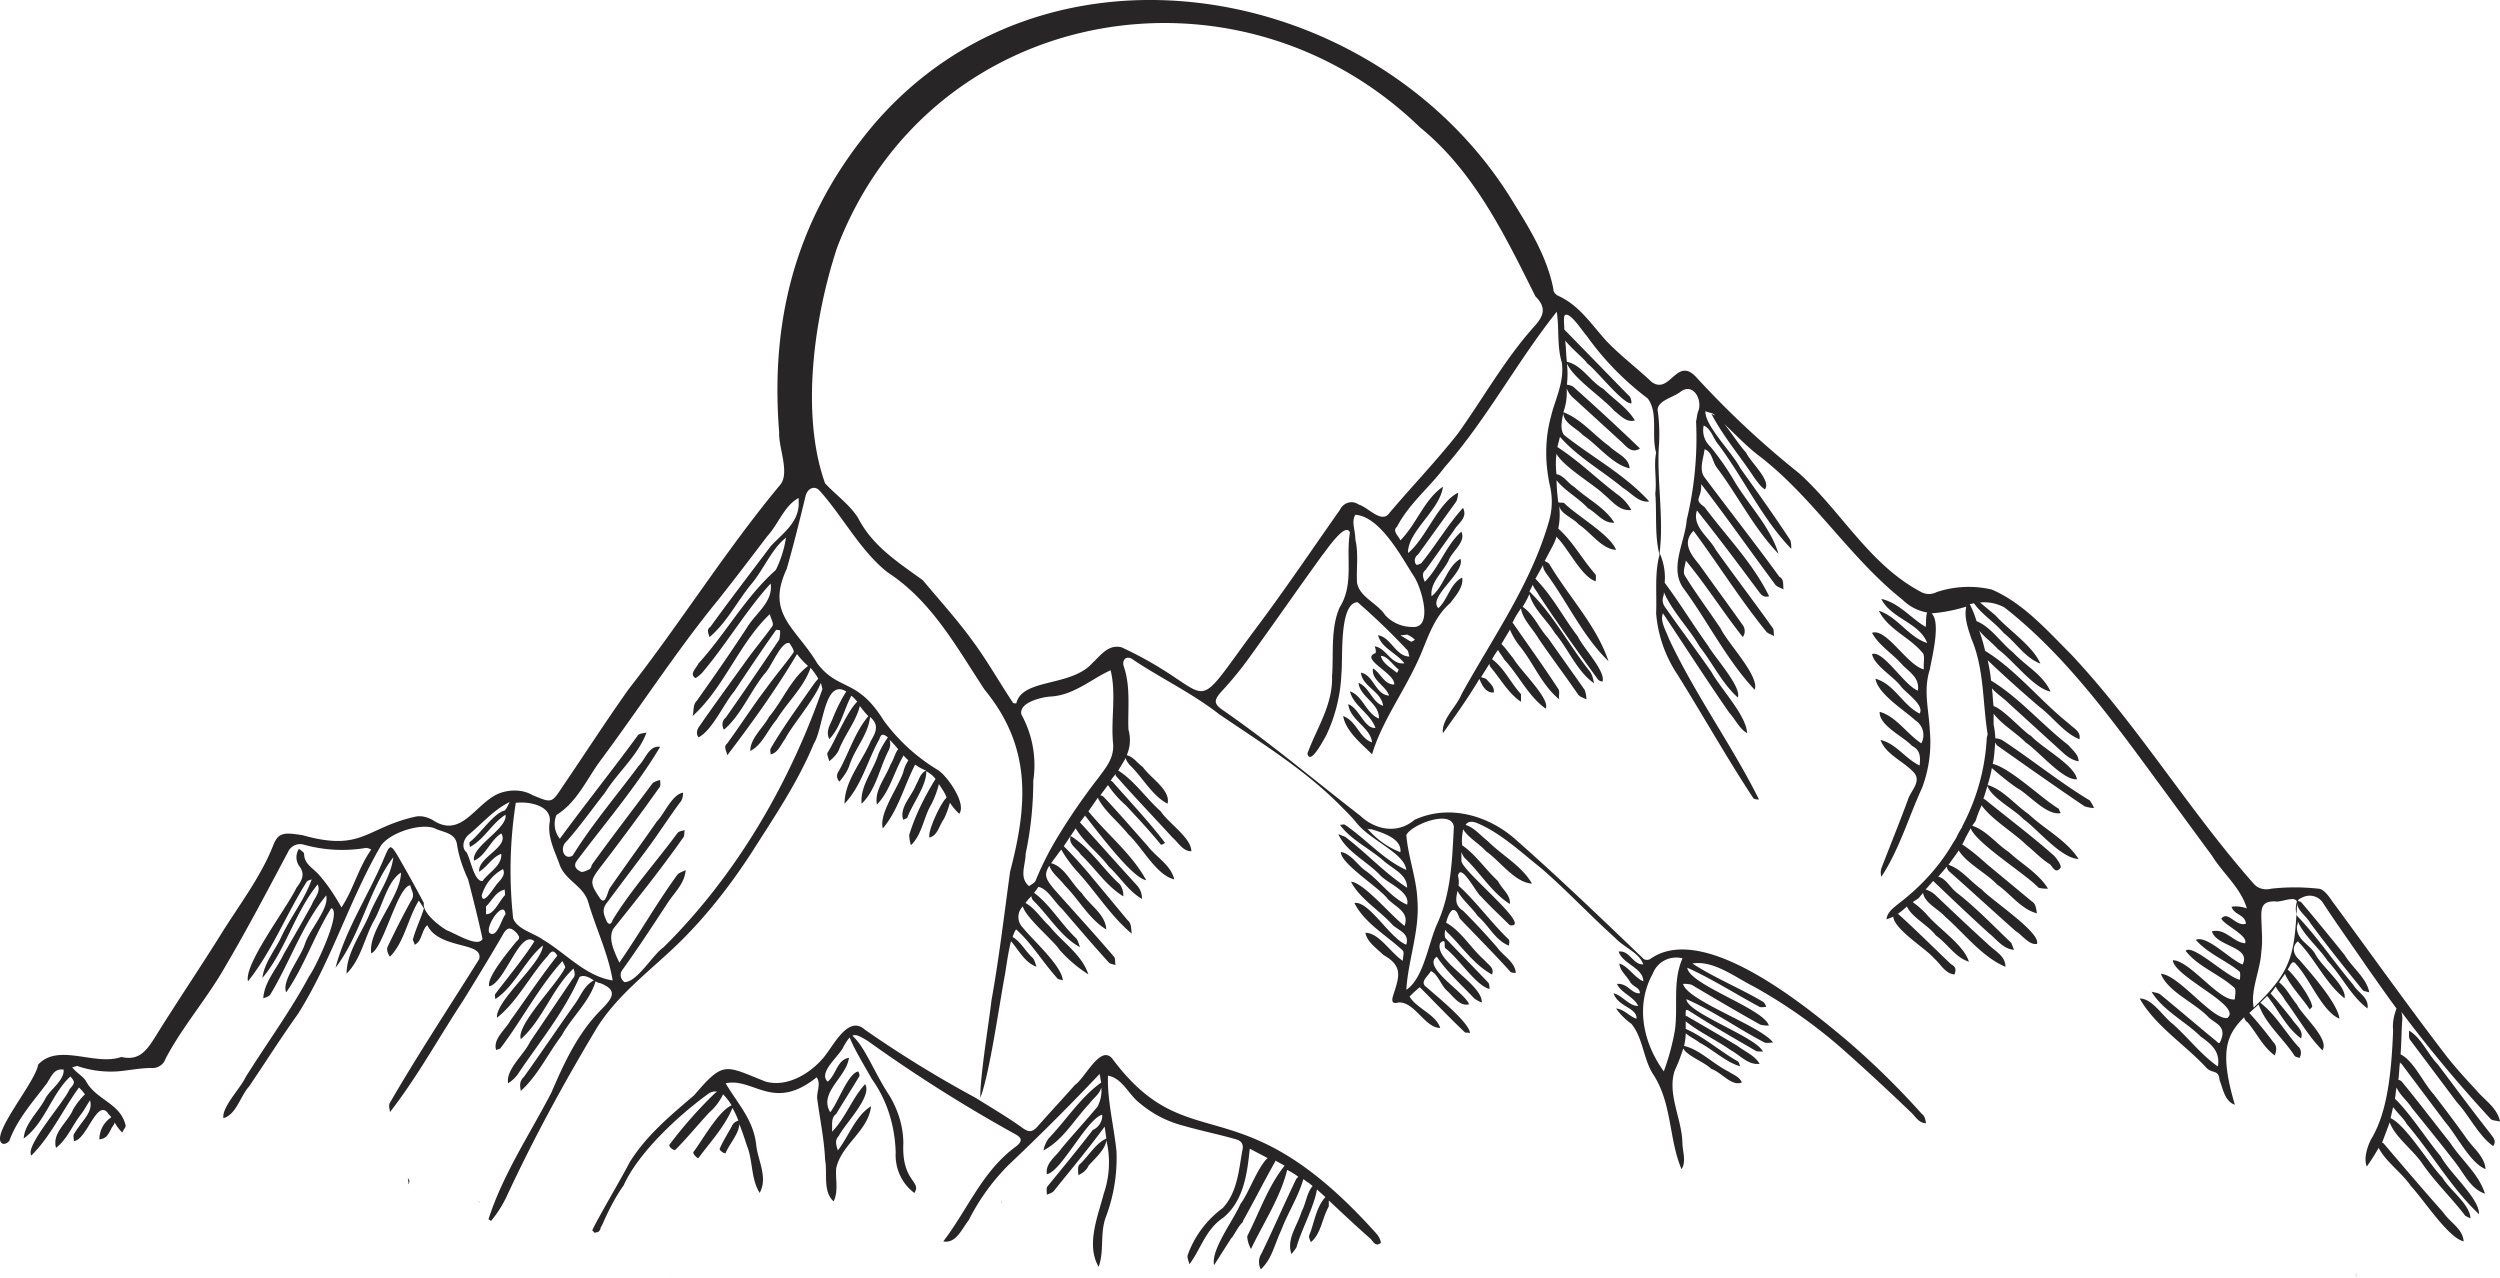 <svg xmlns="http://www.w3.org/2000/svg" viewBox="0 0 1912.14 977.4"><defs><style>.cls-1{fill:#272525;}</style></defs><g id="Layer_2" data-name="Layer 2"><g id="Layer_1-2" data-name="Layer 1"><path class="cls-1" d="M1864.7,814.26c-7.8-7.8-12.35-20.15-22.1-26,0,2.6-.65,5.85,1.3,7.8l35.1,46.8c9.74,10.4,16.24,25.34,27.94,33.79,2-3.25,1.3-5.2-1.3-8.45C1891.34,850,1878.35,832.46,1864.7,814.26Z"/><path class="cls-1" d="M818.9,639.42c-1.95,6.5,4.55,9.1,7.8,14.3,11,10.4,19.5,24,32.5,31.84a14.92,14.92,0,0,0-2.6-9.1C843.6,664.77,833.85,648.52,818.9,639.42Z"/><path class="cls-1" d="M1836.75,813.61l33.15,44.19c9.1,10.4,19.49,31.85,31.19,36.4-.65-9.75-9.75-16.25-14.95-24.05-7.79-11-16.24-22.09-24.69-33.14-7.8-8.45-15.6-26-25.35-30.55.65-8.45.65-17.55,1.3-26.65a18,18,0,0,0-.65-5.85A1035.37,1035.37,0,0,0,1905,855.85c1.3,1.3,4.55,1.3,7.15,1.95-2-10.39-11.7-16.24-18.2-24-7.79-8.45-15.59-16.9-22.74-26-29.9-39-58.5-79.3-87.75-119-2.6-3.9-6.5-9.1-10.4-9.1a164.34,164.34,0,0,0-35.75,0c-5.2,1.3-10.4,0-13.65-3.9-49.39-55.89-88.39-120.89-139.74-175.49-18.2-18.2-36.4-39-60.45-49.39a77.66,77.66,0,0,0-42.24,1.95,12.43,12.43,0,0,1-11.7,0c-39.65-20.8-61.1-61.75-93.6-91a688.49,688.49,0,0,1-78-72.8c-15.6-17.54-20.15,13-34.45,3.25-11.7-11.05-24-20.14-35.1-31.84-11.7-13-20.8-27.3-37.05-34.45-1.95-1.3-3.25-2.6-3.25-5.2-5.2-26-19.5-48.1-33.15-70.2C1051.59-13.8,802-59.95,668.76,94.74c-58.5,68.9-80,146.9-72.8,235.94-.65,11.7,8.45,31.2.65,40.3-41.6,50-76,105.29-115.69,156-17.55,24.7-33.8,50-50.7,74.75-8.45,13-8.45,12.35-22.75,6.5-7.8-4.55-17.55-4.55-26-1.3-18.2,7.8-28.6,35.1-50.69,20.15-3.9-2-7.8-3.25-12.35-2.6-39,8.45-40.95,27.3-87.1,14.3-13-1.95-18.2-2.6-22.1,7.15-9.1,23.39-24.7,44.19-38.35,65.64-16.89,27.3-35.09,54-52,81.25-6.5,10.4-12.35,18.85-26,15.6-20.15,7.15-48.1-11-63.7,5.85-2,13.65-37.7,54.59-27.3,60.44,2,.65,3.9-.65,5.2-2,5.85-16.24,17.55-29.24,27.3-42.24,4.55-5.2,5.85-13.65,14.3-12.35.65,8.45-11,15.6-14.3,22.75-5.2,9.75-15.6,18.84-16.25,29.89,16.25-11.69,21.45-34.44,35.75-47.44,3.9,4.55,3.25,5.2-.65,9.75C48.69,843.51,18.79,876.65,24,883.8c15-14.95,24.05-35.09,36.4-52a32.55,32.55,0,0,1,4.55,5.2,56,56,0,0,0-9.1,11.7c-3.9,9.75-16.25,17.54-13,29.24,8.45-6.5,12.35-16.9,18.85-25.34,2.6-3.25,4.55-7.15,7.15-11.05,2.6,9.1-5.85,15-12.35,26-.65,1.3,0,3.25,0,5.2,9.75-.65,17.55-32.49,26-21.44.65,1.3,2,2,2.6,3.25A20.41,20.41,0,0,0,76,871.45c6.5-.65,7.15-5.2,10.4-10.39a4.93,4.93,0,0,0,1.3-2.6,30.52,30.52,0,0,0,5.85,7.79c.65-2,2.6-3.9,2.6-5.19-3.9-17.55-22.75-19.5-30.55-34.45-2.6-3.9-7.8-6.5-10.4-10.4,1.3,0,3.9-1.3,4.55-.65a79.08,79.08,0,0,0,29.9,3.9c8.45-.65,17.55-2.6,26-2.6a10.57,10.57,0,0,0,11-7.15c13-24.7,31.84-46.15,45.49-70.2,16.9-28.6,32.5-58.5,48.1-87.74a10.12,10.12,0,0,1,11.7-5.85,109.15,109.15,0,0,0,48.1,2.6,9.24,9.24,0,0,1,3.9,1.3c-9.75,13.65-13.65,30.54-22.75,44.19-5.2-9.1-11.05-18.2-18.2-26-4.55-4.55-10.4-7.8-10.4-14.95,0-1.3-2.6-2.6-3.9-3.9a11.81,11.81,0,0,0,0,13c5.2,6.5,2,11.69-1.95,16.89-7.8,16.25-40.3,58.5-37.05,71.5,18.2-22.75,29.25-51.35,44.85-76,.65-1.3,2.6-1.3,3.9-2-5.2,15-15.6,28-22.75,42.9-4.55,10.4-13.65,20.8-14.95,32.5,17.55-20.8,24.7-50.05,42.25-71.5,2.6,5.85-2.6,10.4-4.55,15.6-7.15,13-14.3,25.35-21.45,37.7-5.2,11-14.95,21.45-15.6,33.8,1.95-.65,3.9-1.3,5.2-2.6,15-24.7,24.7-54,42.9-76.05,2.6,9.75-13,26.65-16.25,37.05s-18.2,28.6-14.3,37c13.65-19.5,21.45-43.55,34.45-64.35,8.45,2.6-12.35,46.15-16.9,52C222.23,773.31,204,798,187.78,824c-3.9,8.45-18.2,22.75-16.9,31.2,9.75-2.6,13-16.9,19.5-24.05,12.35-18.2,24.7-37.7,37.7-55.9,25.35-40.3,39-86.45,63-128,6.5-10.4,32.5-18.85,42.9-13,6.5,2.6,14.3,3.25,15.59,11.7,1.31,9.1,4.55,18.2,8.45,26.64,3.9,15,7.8,30.55,11.05,45.5-3.25,7.15-21.44-4.55-27.29-6.5-6.25-3.74-17.88-12.89-17.64-19.94-.06.37-.15.73-.24,1.09l.33-2c-6.5-12.35-13-24-20.15-36.39-5.2-8.45-5.85-8.45-9.75.65-11.7,28.59-29.9,55.24-37.7,85.14,19.5-25.35,25.35-59.8,44.2-84.49-1.95,15.59-12.35,29.24-18.2,43.54s-17.55,29.25-17.55,45.5c11.05-11.05,13.65-27.3,20.8-40.3,6.5-11,10.4-30.55,20.8-37,0,18.19-25.35,44.19-22.75,61.74,9.1-3.25,20.15-51.35,29.9-52,.65,3.9,3.9,7.15.65,11.7-6.5,11.7-12.35,23.4-18.2,35.75-.65,2.6.65,5.2,1.95,7.15,11.05-11.05,13.65-29.25,22.1-42.9l3.33,5a5,5,0,0,0-.08.85l.13-.78.52.78c-1.95,7.15-6.5,16.25-8.45,24.05,0,.65,1.3,2.6,1.3,3.9,5.85-2.6,5.2-11.05,9.75-15,9.1,18.85,43.54,12.35,39.64,26-22.74,36.4-46.79,72.8-68.24,109.85-1.3,2,0,5.2,0,7.15,20.8-26.65,37.05-56.55,55.89-85.15,10.4-16.9,20.8-33.8,30.55-50.7,3.25-5.85,5.85-5.85,10.4-1.3,1.95,2.6,3.25,3.9,0,6.5-5.2,6.5-23.4,28-20.8,34.45,12.35-3.25,23.4-44.2,34.45-34.45-9.1,14.3-20.15,27.3-29.9,40.3-.65.65,0,2.6,0,3.9,14.95-9.75,22.75-29.9,36.4-41-.65,13.65-36.4,42.25-35.1,55.25,15.6-12.35,25.35-32.5,39-47.45,2.6-3.9,4.55-4.55,7.15,0-12.35,15.6-24.05,33.15-35.75,49.4-3.9,7.15-13.65,14.3-11.05,22.75,1.3-.65,2.6-.65,3.25-1.3C399,780.46,412,755.11,430.22,735c.65,1.95,2.6,4.55,1.95,5.2-5.85,12.35-37.7,44.2-33.8,54.6,16.9-15,24.05-39,40.3-54,.65,2.6,1.95,5.2-.65,7.8l-32.5,48.1c-4.55,9.75-18.85,21.45-16.9,31.85a26.24,26.24,0,0,0,8.45-8.45c16.25-24.05,34.45-46.15,46.15-72.8,3.25-1.95,7.15,0,11,2.6-7.8,3.9-10.4,13-15.6,19.5-12.35,17.55-24.7,35.75-37.7,54-3.9,3.9-3.25,6.5-2.6,11,13-11.7,20.8-28.6,31.2-42.25,7.8-14.3,21.45-26,26-41.6,1.3.65,1.95,1.3,3.25,1.3,13.65,5.2,10.4,11,1.3,20.15-18.2,18.2-28.6,41-38.35,63.7-16.9,32.49-37,62.39-48.1,96.84l1.95,1.3a87.18,87.18,0,0,0,11.7-18.2c20.8-44.85,44.2-87.74,69.55-130,16.9-26.65,42.9-44.85,65-66.95,20.14-20.15,37.69-42.9,53.29-66.94,16.9-26.65,35.1-53.3,47.45-83.2,7.15-11.05,7.8-50.05,24.7-39.65a124.3,124.3,0,0,0-10.4,20.8c-2.6,5.85-5.2,9.75-2.6,15.6,8.45-8.45,11.05-22.1,16.9-33.15,1.95,1.3,3.25,3.25,4.55,4.55-7.8,7.15-17.55,31.2-22.75,39-.65,1.3.65,3.9,1.3,6.5,3.25-2.6,6.5-5.85,7.8-9.75,4.55-11.05,13-21.45,15.6-32.5a68.85,68.85,0,0,0,6.5,7.8c-10.4,12.35-15,28.6-22.75,42.25a5.92,5.92,0,0,0,.65,7.8c3.25-3.9,6.5-8.45,7.8-13,4.55-13,14.3-23.4,15.6-36.4,7.15,5.85,4.55,11.7.65,18.2-6.5,15.6-20.15,30.55-20.15,48.1,13-13.65,17.55-33.15,26.65-49.4,1.3-4.55,3.25-3.9,6.5-1.3A76.58,76.58,0,0,0,672,576.37c-3.9,13-14.3,24.7-13,38.35,11-10.4,13.65-27.3,20.8-41a10.87,10.87,0,0,0,.65-7.8,71.17,71.17,0,0,1,6.5,7.15c-2.6,3.25-3.25,7.8-5.85,11.7-3.9,10.4-12.35,19.5-10.4,30.55,9.75-9.75,13-24.7,20.15-37v-.65l3.9,3.9a27.53,27.53,0,0,0-3.9,9.1c-3.9,11.7-18.85,31.85-15.6,42.9,11.7-13.65,16.25-32.5,24.7-48.75a35,35,0,0,0,8.45,4.55c-4.55,2-5.2,6.5-7.8,11-3.25,8.45-13,17.55-9.75,26.65,1.3-.65,3.25-1.3,3.25-2,3.9-10.4,14.95-24.7,14.3-35.1a20.32,20.32,0,0,1,7.15,5.85c-8.45,13.65-15.6,28-20.15,42.9a32.63,32.63,0,0,0,1.3,7.8c8.45-7.8,9.75-21.45,15.6-31.2a76.21,76.21,0,0,0,5.85-15.6c2,3.25,4.55,6.5,5.85,10.4-4.55,3.9-15,26.65-13,30.55,6.5-2,7.15-9.1,11-14.3a69.31,69.31,0,0,0,4.55-12.35,44.71,44.71,0,0,0,7.14,8.45c5.85-7.8-9.74-29.9-16.89-33.8a141.93,141.93,0,0,1-41-37.7c-20.15-32.5-34.45-22.1-50.7-43.55-16.25-27.3-39.65-37.69-23.4-72.14,5.2-18.2,9.75-36.4,14.3-55.25,1.3-6.5,7.15-9.1,11-4.55,17.55,19.5,31.2,46.15,52,62.4,33.8,22.1,52.64,57.19,74.09,89.69,35.75,43.55,33.15,87.1,19.5,139.09-4.55,33.15-8.45,66.3-14.3,98.8-1.3,12.35-9.1,60.45-8.45,74.1,7.15-18.2,15-74.75,18.85-94.25,1.3-8.45,2.6-17.55,4.55-25.35,5.85,6.5,10.4,16.25,19.5,19.5-.65-2-1.3-4.55-2.6-6.5-5.85-5.2-9.1-12.35-15.6-16.25a23.09,23.09,0,0,1,2.6-5.85c11.7,10.4,20.15,24.7,31.2,37.05.65,1.3,2.6,1.3,4.55,1.95-.65-11-22.75-30.55-30.55-40.3a11.38,11.38,0,0,1,0-16.25c2,8.45,24,26.65,28,33.15a102.82,102.82,0,0,0,22.1,18.85c-5.2-15.6-20.15-24.7-29.9-37.05-5.85-5.2-11-13.65-18.2-17.55a37.16,37.16,0,0,1,4.55-5.2,5.62,5.62,0,0,0,2,3.9c11.7,11.7,20.8,27.3,35.1,35.1-.65-1.95-1.3-4.55-2.6-6.5-11.7-11-20.15-26-32.5-35.1a27.52,27.52,0,0,0,3.25-4.55c7.15,1.3,12.35,11.7,18.2,16.9,11.7,13.65,23.4,27.3,35.75,41,1.3,1.3,3.9,1.3,5.2,2-.65-2,0-5.2-1.3-6.5-14.95-17.55-30.55-34.45-45.5-51.35-6.5-7.8-8.45-11.05-3.9-18.19,2,5.84,7.8,9.74,11.7,14.94,11,11,18.85,26,31.85,33.8-.65-11.7-12.35-18.2-18.85-27.95-7.8-7.15-13-20.14-23.4-22.74,2.6-3.25,5.2-7.15,7.8-10.4a101.68,101.68,0,0,0,12.35,16.89c14.3,15.6,25.35,33.8,41.6,47.45-.65-3.9,0-7.8-3.25-10.4l-28.6-34.45c-6.5-7.79-13-14.94-20.15-22.09l5.2-7.8h0l3.9-5.85c6.5,11,17.55,18.85,25.35,29.25,9.1,8.44,15,18.84,25.35,24.69a14.76,14.76,0,0,0-3.9-10.4c-14.3-15.59-28.6-31.84-42.9-47.44l-.65-.65,3.9-5.2c9.75,12.35,36.4,48.09,46.8,49.39-11-20.14-29.9-35.09-44.2-52.64l7.15-10.4c5.2,10.4,15.6,18.2,23.4,28,11,10.4,21.45,31.19,35.1,34.44-2.6-11-13.65-16.89-20.15-25.34-11-12.35-22.1-25.35-33.8-37.7a4.93,4.93,0,0,0-2.6-1.3l5.85-7.8A78.42,78.42,0,0,0,861.15,616c9.1,9.75,18.2,19.5,26.65,29.9.65.65,2.6-.65,3.25-1.3-12.35-16.25-26-30.55-39.65-46.15-.65-.65-1.3-1.3-1.95-1.3l1.3-1.95,2.6-3.25v1.3c14.3,16.25,29.25,31.85,43.55,47.45,4.55,3.9,7.8,10.4,14.3,10.4,0-10.4-17.55-21.45-23.4-30.55-11-9.75-20.15-23.4-32.5-31.2l5.85-9.75c0,2,1.3,3.25,2.6,5.2,9.75,9.1,17.55,24,29.25,29.9,2.6-10.4-13-19.5-18.85-28-4.55-3.25-7.15-7.8-12.35-9.1a28.63,28.63,0,0,0,1.3-19.5c-.65-16.25,1.95-33.15-3.9-49.4-.65-5.85,3.9-7.15,7.8-3.9,21.45,14.3,44.85,25.35,65.64,41.6,32.5,22.1,66.3,42.9,93.6,70.85,3.9,3.9,7.8,7.8,11,11.7,10.4,13.65,37,23.4,38.35,36.4-17.55-7.8-30.55-23.4-46.8-34.45-.65-.65-2.6,0-3.9,0,7.8,11,22.75,18.2,33.15,27.3,7.15,6.5,18.2,10.39,18.2,20.79-16.9-11-31.2-26.64-47.45-39-1.95-.65-3.25-1.3-5.2-2,5.85,13,20.8,20.15,31.2,30.54,5.85,7.15,24.05,13,21.45,23.4-12.35-5.2-20.8-18.2-31.85-26-6.5-4.54-11-13-18.85-14.29,0,9.1,28.6,26.64,35.75,35.74,5.85,6.5,16.9,9.75,13,20.8-10.4-7.8-31.2-33.15-40.95-33.8,6.5,13,22.1,22.1,31.85,33.15,5.2,4.55,13,6.5,10.4,15-12.35-4.55-28.6-33.8-39.65-31.85,7.8,15.6,24.7,24.7,37,36.4,1.3,1.3,0,5.2,0,7.8-9.1-5.85-18.2-21.45-28.6-21.45,1.3,7.15,8.45,11.7,13.65,16.9,16.25,9.1,11.7,17.55,7.15,32.5-.65,3.25,0,5.2,4.55,3.9,12.35-.65,20.15,19.5,31.85,19.5-3.25-10.4-18.2-14.95-23.4-24a77.9,77.9,0,0,1,7.8-7.15c11,11,22.75,23.4,34.44,34.45.65.65,2.6,0,3.9.65,0-7.8-26.64-29.25-33.14-35.1-5.85-3.9,1.3-8.45,3.25-12.35,5.2,2,7.8,11,12.35,15s9.74,12.35,16.89,10.4c-3.25-9.1-36.39-28.6-24.69-36.4,7.8,11.7,18.84,21.45,28.59,31.85a26.35,26.35,0,0,0,5.85,3.25c.65-14.3-37-31.85-31.84-45.5,5.2-4.55,2.6,2.6,3.9,3.9,10.39,7.8,23.39,28.6,33.79,31.2a11.06,11.06,0,0,0-.65-4.55c-10.4-11.05-21.45-22.1-32.49-33.8-1.3-.65-1.3-3.9-.65-7.15,0,.65.65.65.65,1.3,11.69,11,20.79,25.35,35.09,33.15,2-5.2-2.6-7.15-5.85-11.05-10.4-9.1-17.55-22.1-29.24-28.6,1.3-5.2,3.24-9.1,5.19-9.75,3.25,0,3.9,3.9,5.2,6.5,13,13.65,26,26.65,38.35,40.3.65,1.3,2.6,1.3,4.55,1.3-.65-8.45-9.75-13-14.3-19.5-8.45-9.75-16.9-18.85-26-27.95-6.68-4.32-5.52-9.59-4.27-15.24,3.1,6.35,11.85,13.69,15.32,19.14,8.45,7.15,13.65,18.85,24,22.75,0-1.3.65-3.25,0-4.55-13.72-13.1-25.06-29.18-38.59-41.37a15.58,15.58,0,0,0-.41-7.38c2-11,14.3,13.65,17.55,15.6,7.15,7.8,15,15,22.1,22.1,18.85,2.6-37.7-42.24-37-49.39v-6.5c.65,1.3,1.3,3.25,2.6,4.55,11.7,11,20.8,26.64,34.45,35.09.65-7.15-5.85-11-9.1-17.55-9.75-9.09-16.9-20.14-27.3-27.29-.65-3.9,0-8.45.65-12.35,3.9,6.5,12.35,11,17.55,16.9,10.4,7.15,22.1,24,35.1,24.69-7.8-13.64-22.75-21.44-33.8-32.49-5.85-4.55-10.4-10.4-16.9-12.35,1.3-2.6,4.55-3.25,9.1-1.3,18.2,7.8,33.15,22.1,48.75,34.45,19.5,16.89,37,35.74,56.55,53.29,6.5,7.15,18.2,11.05,21.45,20.15-7.8.65-10.4-11-18.85-9.75,3.25,9.75,18.85,12.35,18.85,22.75-7.15-3.25-11-11-18.2-13.65,0,5.2,5.2,9.1,7.8,13.65s7.8,4.55,7.8,9.1c-6.5.65-9.1-7.8-17.55-7.15,3.25,7.15,13,9.75,16.25,16.9-7.15,0-11.7-7.8-18.85-9.75,3.25,10.4,18.2,11.05,17.55,19.5-5.85-1.95-9.1-7.15-15.6-7.8a50,50,0,0,0,11.7,11.7c9.1,11.05,9.1,27.3,16.9,39,14.3,22.1,11.7,49.39,21.45,72.14,3.9-5.85.65-13.65.65-20.8-.65-18.19-11.7-37-5.85-54.59a130.23,130.23,0,0,0,6.5-16.9c3.25,5.85,16.24,10.4,21.44,15.6,7.8,2.6,15.6,13.65,23.4,10.4-1.95-4.55-6.5-5.85-10.4-8.45-11.7-5.85-22.09-16.9-33.79-19.5a50.17,50.17,0,0,0,1.3-9.75c2.6,2.6,7.15,4.55,10.4,7.15,11,5.85,20.14,14.95,31.19,18.2-.65-1.3-.65-3.25-2-3.9-13.65-7.8-26-18.85-39.64-24.7v-5.85c10.4,8.45,23.39,14.3,34.44,22.1,7.15,3.9,13.65,11.7,22.1,10.4-3.9-6.5-11-9.1-16.9-13.65-13-7.8-25.35-15-37.69-22.1a2.39,2.39,0,0,0-2-.65v-1.3c0-3.9,0-4.55,3.9-1.95,16.24,10.4,33.14,20.15,50,29.9,1.3.65,3.25,0,5.2.65-3.9-11-58.49-29.9-58.49-40.3,20.79,9.1,39.64,22.75,59.79,33.15,1.3.65,4.55,0,6.5,0-9.75-13-65.64-31.85-68.89-44.85a22.11,22.11,0,0,1,6.5.65c17.54,10.4,35.09,20.8,52.64,30.55a22.11,22.11,0,0,0,6.5.65c-3.9-13-61.09-31.2-62.39-44.2,18.84,8.45,37,20.15,55.24,29.9,1.3.65,3.9,0,5.2,0-.65-1.3-1.3-3.25-2.6-3.9-17.55-10.4-37-18.2-53.94-29.25,16.24-2.6,32.49,10.4,46.79,17.55a390.64,390.64,0,0,1,68.25,48.1c17.55,15.6,34.45,31.2,51.35,47.45,3.9,3.25,6.5,9.09,12.35,9.09-.65-2.59-.65-5.19-3.25-7.14a607.58,607.58,0,0,0-58.5-57.2c-31.2-26-109.2-90.35-149.49-61.1a5.55,5.55,0,0,1-4.55,0c-31.85-30.55-64.35-61.75-97.5-91-20.8-18.85-51.35-27.95-78-15.6-13,11-29.9,7.8-41.6-3.25-34.45-26.65-68.25-55.25-104-80-7.8-5.2-8.45-7.8-1.95-15a270.28,270.28,0,0,0,20.8-25.35c18.85-26,37.7-53.29,56.55-79.29,3.25-3.9,17.55-25.35,20.8-16.9-3.25,19.5,3.25,39.65-7.8,57.2-7.15,16.24-4.55,35.09-5.85,52.64.65,22.1-11.7,39.65-18.85,59.15,2,9.75,12.35-10.4,14.3-13.65a121.46,121.46,0,0,0,11.7-47.45c1.3-11.7-2-53.94,12.35-54.59a513.82,513.82,0,0,1,38.35,37c.65,1.3.65,2.6,1.3,4.55-10.4,0-14.3-14.95-24-16.25,2.6,9.75,14.3,13.65,20.15,21.45-10.4,1.3-13.65-11.7-22.75-13,.65,1.3,1.3,3.9.65,5.2-12.35,4.55,15.6,15.6,14.3,24.05-7.8,0-10.4-9.1-16.25-12.35-1.3,9.1,9.75,13,12.35,20.8-10.4-.65-11.7-15.6-21.45-17.55.65,10.4,15.6,14.3,16.9,25.35-8.45-2.6-10.4-14.3-18.85-17.55,1.3,11.05,16.25,15.6,15.6,27.3-9.75-3.9-12.35-17.55-22.1-20.8,2.6,11.05,15.6,16.9,19.5,28-8.45.65-12.35-15-20.8-18.2,1.3,12.35,16.9,17.55,18.2,29.25-9.75-3.25-11.7-16.25-22.1-20.15,2,11.7,14.3,21.45,22.1,29.25,7.15-24,22.75-45.5,33.8-68.9,7.8-15.6,11.7-34.45,26-46.79,3.9-5.2,10.4-12.35,9.1-19.5-9.1,4.55-11,16.9-18.19,23.4-8.45-8.45,20.79-27.3,16.89-37.7-10.39,5.85-12.34,20.8-22.09,28.6-1.3-10.4,8.45-18.2,13-27.3,2.59-7.15,13.64-14.3,9.74-22.1-11.69,10.4-16.89,27.3-27.94,38.35-1.3-3.25-2.6-6.5.65-9.1,7.15-9.75,14.3-20.15,21.44-29.9,3.25-5.85,11-9.75,7.15-17.55-11.69,13-20.79,28.6-31.84,42.25a7,7,0,0,1-3.9,1.3,5.4,5.4,0,0,1,1.3-7.8L1114,383.33a23.09,23.09,0,0,0,1.3-6.5c-15.59,7.8-24.69,35.1-38.34,46.15-.65-16.25,24.7-33.15,26.65-50.7-14.3,9.75-20.15,28.6-32.5,41-1.3-3.25-6.5-7.15-2.6-10.4,9.1-17.55,24.7-29.9,36.4-45.5,32.49-37.05,55.24-80.59,85.79-118.94,2,13,0,26,3.9,39,2,14.94-5.2,27.94-8.45,41.59-4.55,16.9-4.55,35.1-.65,52.65a53.09,53.09,0,0,1-.65,26.65c-13.65,48.1-42.9,89-66.95,132.59-3.9,9.75-15.59,19.5-14.29,29.9,9.74-13.65,19.49-27.3,27.94-41.6,2,5.2,5.2,11.05,11,10.4.65-4.55-3.25-7.15-5.85-10.4l-3.9-1.3,6.5-10.4a3.91,3.91,0,0,0,.65,2.6c7.8,9.1,13.65,20.15,23.4,26.65v-5.85c-7.8-8.45-13-20.15-22.1-26.65a43.72,43.72,0,0,1,4.55-7.15c1.3,2.6,3.25,4.55,4.55,7.15,11,11.7,18.85,28.6,31.85,37.7,3.9-7.15-19.5-29.25-24.7-38.35-3.25-3.9-5.85-7.8-9.1-11.05l6.5-11a53.14,53.14,0,0,0,7.8,13c10.4,13,16.9,29.9,29.9,40.3-.65-2.6.65-5.85-.65-7.8-11-16.9-22.75-33.15-34.45-50.05l-.65-.65a62,62,0,0,1,6.5-11c1.3,8.45,9.1,15.59,13.65,23.39,9.75,14.3,20.15,28,29.9,42.25,1.3,2,3.9,2.6,6.5,3.9a23.37,23.37,0,0,0-1.3-7.15c-9.1-13-18.85-26.65-28-39.65-7.15-7.8-11-18.19-19.5-24a71,71,0,0,0,5.2-9.75c2.6,11.05,13.65,20.15,19.5,29.89,10.4,12.35,16.9,29.25,29.9,38.35-.65-3.25-1.3-6.5-3.25-9.1-15.6-19.5-28-43.54-46.15-61.09l2.6-5.2c.65,2.6,3.25,5.2,4.55,7.8,15,22.74,29.9,43.54,45.5,65a6.86,6.86,0,0,0,3.25,1.3c2.6-7.8-15-26-18.85-34.45-11-14.29-19.5-31.19-32.5-44.19l5.85-10.4c0,2.6,1.3,4.55,2.6,6.5,16.25,22.1,27.95,48.09,47.45,66.94-9.1-27.3-30.55-49.39-45.5-74.74l-3.25-1.95,5.85-11.05a39.76,39.76,0,0,0,3.25-7.8c0,.65.65,1.3,1.3,1.95,8.45,9.1,18.2,29.25,28.6,32.5,0-1.95.65-4.55-.65-5.85-9.75-11.05-16.9-24.7-28-34.45a53.12,53.12,0,0,0,.65-17.55c1.3,6.5,10.4,9.1,14.95,14.3,9.75,6.5,17.55,18.85,28.6,19.5-4.55-11.7-29.9-26-39.65-35.75-.65-.65-2.6,0-4.55-.65a147.89,147.89,0,0,1-1.3-16.9c5.85,7.8,16.9,13.65,24,21.45,7.15,3.9,11.7,11.7,20.15,11.05-7.15-11.7-20.8-18.2-30.55-27.3-4.55-2.6-8.45-9.1-13.65-9.75a62.64,62.64,0,0,1,0-15.6c5.2,9.75,29.25,24.05,35.75,30.55,6.5,5.2,12.35,13.65,21.45,12.35a35.62,35.62,0,0,0-10.4-11.7c-15.6-11.7-29.9-26-46.15-36.4l2-7.8c13.65,15.6,32.5,26,48.1,39,6.5,3.9,12.35,11.7,20.15,10.4-18.2-20.15-43.55-33.8-65-50.7-3.25-3.9-2-10.4-.65-16.9,0,7.8,10.4,11.7,14.95,16.9,11.05,7.15,22.75,22.75,35.75,25.35-.65-8.45-9.75-11.05-15.6-16.9-11.7-8.45-21.45-20.8-35.1-26a43.7,43.7,0,0,0,2.6-15.6v-2.6A16.83,16.83,0,0,0,1203,304l37.7,34.45c3.9,3.9,7.8,8.45,13.65,4.55-16.9-16.25-33.8-31.85-51.35-47.45a12.05,12.05,0,0,0-4.55-1.3,67.81,67.81,0,0,0,0-16.24c5.2,11.69,27.3,26,36.4,36.39,4.55,3.25,9.1,9.1,15.6,7.15-5.85-9.75-15.6-15.6-24-24.05-10.4-5.85-16.25-18.19-28-20.79-.65-5.2-.65-11.05-1.3-16.25,5.2,6.5,15,14.3,16.9,17.55,7.15,5.19,27.3,31.19,33.8,30.54,0-2.6-.65-5.2-2.6-6.5l-48.75-50c0-3.25-.65-7.15,0-10.4,3.25-5.2,14.3,12.35,16.9,14.95a218.82,218.82,0,0,0,46.8,48.09c8.45,11.05,2.6,27.95,6.5,41.6-2,9.75.65,20.8-.65,31.2,1.3,14.3-.65,32.5,3.25,46.8-3.9,14.3-1.95,29.9-2.6,44.85A98.57,98.57,0,0,0,1283,515.92c19.5,31.2,37.69,63.7,57.84,94.25.65,1.3,3.25,1.3,4.55,1.3-20.8-41.6-48.74-80-68.89-122.85-2-5.85-7.15-13.65-4.55-19.49,16.9,25.34,33.14,50.69,50.69,76,5.2,5.85,7.8,12.35,13.65,15.6-.65-13.65-20.15-33.8-27.3-46.8-11.69-16.9-24-33.15-35.74-50a9,9,0,0,1-1.3-7.15,8.24,8.24,0,0,0,.65-3.9c6.5,14.95,19.5,27.94,27.3,41.59,9.74,12.35,17.54,28.6,29.24,39,3.25-7.8-17.55-30.55-22.75-39.65-11.69-16.25-21.44-32.49-33.14-48.09a45.66,45.66,0,0,0-3.9-22.75c3.25-25.35-1.95-55.25-.65-80a134,134,0,0,0-.65-27.95c-2-8.45,12.35-11.05,17.55-15.6,9.1-6.5,16.24,5.2,13.65,14.3-1.3,2.6-1.3,5.85-2,8.45a267.68,267.68,0,0,1-7.15,75.4c-1.3,16.9-13,35.75-3.25,51.35,18.84,25.35,33.79,55.89,55.24,78.64,3.9-10.4-20.8-35.75-26-46.8-9.1-13.64-18.84-26.64-27.29-40.29-1.95-2.6,0-7.8.65-11.7,15.59,18.85,28.59,39.65,43.54,58.49a7.81,7.81,0,0,0,0-9.1c-11-15.59-22.1-30.54-33.14-46.14-6.5-7.8-13.65-16.9-4.55-26,18.84,25.35,35.74,52.65,55.89,77.34,1.3,1.3,3.9,1.95,5.85,3.25-.65-1.95,0-5.2-1.3-6.5-14.3-20.14-29.25-39.64-43.55-59.79-5.2-9.75-18.19-17.55-14.29-29.9,15.59,19.5,31.19,40.3,46.14,60.45,2.6,3.25,3.9,6.5,9.1,5.2-12.35-25.35-32.5-45.5-49.4-68.25-9.09-6.5-2-5.85-2.59-17.55,19.49,25.35,37.69,51.35,56.54,76.7,1.3,2,4.55,2.6,6.5,3.9-.65-3.25.65-7.8-3.25-9.75-18.85-26-38.35-50.7-57.2-76.05-4.54-5.85-.65-14.95,0-21.45,5.85,1.95,5.85,9.1,9.1,13.65,16.25,21.45,28.6,46.8,47.45,66.3-6.5-21.45-24-38.35-35.1-57.85a200.63,200.63,0,0,0-16.9-24,16.89,16.89,0,0,1-5.2-16.25c5.85,2.6,7.15,9.75,11.05,14.3,19.5,26,33.8,57.2,55.9,80a22.11,22.11,0,0,0-.65-6.5c-12.35-18.85-25.35-37.05-38.35-55.25-5.85-11.7-27.3-32.5-26.65-43.55,2.6,1.3,6.5,1.3,7.15,3.25l-2.6-1.3c9.1,17.55,22.1,32.5,33.15,49.4,2.6,3.25,4.55,6.5,7.8,8.45,5.2-6.5-11.05-20.8-14.3-28-5.85-6.5-11-14.95-16.9-22.1,8.45,7.8,16.25,16.25,25.35,23.4,42.25,31.85,70.2,78.65,111.15,111.15a35.25,35.25,0,0,0,18.85,9.75c-1.3,2.6-.65,11-1.3,11-11.7-7.14-20.15-18.19-33.8-21.44,7.15,14.95,29.25,18.19,35.1,33.79-14.3-4.55-22.75-20.14-37-24.69,7.15,14.29,23.4,20.14,33.15,31.84,2.6,2,.65,8.45,1.3,13-13-3.25-28.6-31.85-39.65-27.95,5.2,9.75,16.25,16.25,23.4,24.7,5.85,5.85,13,9.75,11.7,19.5-10.4-3.9-26.65-31.2-35.1-27.95,2,9.1,16.25,16.9,22.1,24.7,3.9,5.2,18.2,14.3,14.3,20.8-13-6.5-19.5-22.75-33.8-26.65,1.95,11.7,22.1,24.05,30.55,31.85a13.35,13.35,0,0,1,4.55,17.55c-11-7.15-19.5-20.8-31.85-24.05-.65,10.4,18.2,18.85,24.7,26,6.5,3.25,6.5,8.45,5.85,15-11-5.2-18.2-16.9-29.9-19.5,3.9,11,17.55,16.25,25.35,24.7,6.5,7.15-2.6,14.3-4.55,21.45-6.5,17.55-13.65,35.1-20.15,52a11,11,0,0,0,0,6.49c13.65-20.79,20.8-45.49,31.2-68.24a98.53,98.53,0,0,0,5.85-43.55c-.65-15.6-5.2-30.55,0-46.8,2-11,8.45-36.4,1.3-42.89a120.85,120.85,0,0,0,26.64-5.2c-2,7.8,1.3,16.89,3.9,24.69,9.75,22.75,8.45,48.1,12.35,72.8,0,1.3-.65,2-.65,3.25a161.45,161.45,0,0,1-17.55,65l-.65,1.3c-.65,1.3-.65,1.95-1.3,2.6l-2.6,4.55a26.35,26.35,0,0,1-3.25,5.85c-10.39,18.2-24.69,33.79-41.59,46.79-3.9,3.25-9.1,6.5-9.75,12.35a44.78,44.78,0,0,0,5.2-2c.65,9.75,25.35,24.7,31.2,31.85,5.2,4.55,8.45,11.7,15.59,12.35,1.3-3.25,1.3-5.85-2.59-7.8-13.65-13-26.65-26-40.3-38.35h-.65a69.08,69.08,0,0,0,7.15-5.85c3.9,8.45,16.25,14.3,22.1,22.1,9.1,6.5,14.94,16.9,25.34,20.15-3.9-13-23.39-25.35-32.49-36.4a69.57,69.57,0,0,0-10.4-9.1c1.3-1.3,3.25-2,4.55-3.25l3.25-3.9c1.3,7.8,11.7,12.35,16.9,18.2,14.94,13,27.94,30.55,46.14,38.35,0-8.45-7.8-11.7-13.65-17.55-13.65-12.35-26.65-24.7-39.64-37.05a19,19,0,0,0-7.8-4.55c2-2,3.9-4.55,5.85-6.5l.65.65c13.64,13,27.29,26,41.59,39,5.85,4.55,11.05,12.35,19.5,13-.65-2-1.3-3.25-1.95-5.2-13.65-13-26.65-26.65-41.6-38.35-5.19-3.9-8.44-11.05-14.29-12.35,2-2.6,4.55-5.19,6.5-7.79a5.62,5.62,0,0,0,2,3.9c16.89,14.94,33.79,30.54,50.69,45.49,4.55,2.6,10.4,11,16.25,9.75,3.25-8.45-34.45-33.15-42.25-41.6-9.1-6.5-15.6-15.59-25.34-18.84,2.59-3.9,5.19-7.15,7.79-11,5.85,9.75,21.45,17.54,29.25,26,10.4,7.15,18.2,18.85,30.55,22.1-.65-3.25-.65-7.15-3.9-9.1l-34.45-28.59c-5.85-5.2-11.7-10.4-18.85-15a38.6,38.6,0,0,0,2.6-5.2l3.9-7.15c4.55,11.7,42.25,35.09,52,45.49a26.66,26.66,0,0,0,7.15.65c-7.15-11.7-20.15-18.84-29.9-27.94-9.1-5.85-17.55-16.9-28-20.15.65-1.3,2-2.6,2.6-3.9a86.81,86.81,0,0,1,4.55-11.7c7.15,10.4,25.35,21.45,33.8,29.9,6.5,5.2,11.7,11.05,18.2,15,1.95,1.3,4.55,8.44,8.45,2.6.65-1.3-2.6-6.5-5.2-9.1-16.9-15-35.1-28.6-52.65-42.9-.65,0-.65-.65-1.3-.65,1.3-3.25,2-6.5,3.25-9.75,2,8.45,20.8,18.2,27.3,25.35,11.7,8.45,28.6,29.9,42.25,30.55-9.1-14.3-26-22.75-38.35-34.45-9.75-6.5-19.5-18.85-31.2-22.1a95,95,0,0,0,3.25-13,211.45,211.45,0,0,0,18.85,15c9.75,5.2,22.75,21.45,33.8,19.5a11,11,0,0,1-1.3-3.25c-12.35-7.15-37-31.2-50.7-34.45,1.3-5.2,1.3-10.4,2-16.25.65.65.65,2,2,2.6,22.1,15.6,44.2,31.2,66.3,46.15a27.64,27.64,0,0,0,7.15,1.3,26.35,26.35,0,0,0-3.25-5.85c-22.75-13.65-44.2-31.2-67-46.15a12.25,12.25,0,0,0-5.2-1.3,56.89,56.89,0,0,0-1.3-10.4v-8.45c6.5,8.45,16.9,14.3,24.7,22.1,9.75,6.5,28.6,29.25,39,28-1.3-10.4-26.65-24-35.1-33.15-5.2-2.6-21.45-20.8-28.6-22.75-.65-4.55-.65-9.1-1.3-13.65,3.25,3.9,8.45,7.15,12.35,11,15,13.65,29.25,26.65,43.55,39.65,3.25,2.6,6.5,4.55,10.4,5.2,0-5.2-4.55-8.45-7.8-12.35-20.15-15.6-37.7-36.4-59.15-49.4a130.15,130.15,0,0,0-2.6-15.6l.65.65c13,12.35,25.35,23.4,39,35.1,10.4,7.8,18.85,20.15,30.55,24.7,1.3-5.85-4.55-8.45-7.8-11.7-22.1-17.55-40.3-41-64.35-55.9a141.17,141.17,0,0,0-4.55-15.6c3.9,5.2,9.75,9.1,14.3,14.3,11.7,8.45,27.3,29.9,40.3,32.5-5.85-13-18.85-19.5-28.6-29.9-9.75-7.8-16.9-19.5-28-24a77.7,77.7,0,0,0-5.2-13l3.25-.65c5.85,8.45,15.6,14.29,22.75,22.74,9.75,7.8,16.25,18.85,28,23.4-5.85-13.65-24-25.35-34.45-37l-11.7-9.75a32,32,0,0,1,18.85,3.9c48.1,37.69,84.5,89,120.9,138.44l37.69,51.35c8.45,13.64,22.1,24.69,26.65,40.29a24.19,24.19,0,0,0-11.7-1.3c2,6.5,10.4,5.85,11,13-7.8,2.6-13.65-10.4-18.85-3.9,2.6,5.2,20.8,13,18.2,18.85-9.1-.65-15-11.7-25.35-9.1,3.25,11.7,30.55,11.7,23.4,25.35-9.75-3.9-27.3-22.75-35.74-18.85,9.09,10.4,22.74,15.6,33.14,24,1.3.65.65,4.55.65,6.5-9.1-1.3-36.39-28-41.59-22.1,9.75,12.35,25.34,17.55,37,28,2,1.3.65,6.5.65,9.1-11.7,1.95-34.44-29.9-47.44-29.9,1.3,13,53.94,35.1,41.59,44.2-11.69,1.3-37-33.15-50.69-33.8,5.2,13.65,26,22.1,36.4,33.15,4.54,4.55,13.64,6.5,9.74,16.9-1.3,3.25-1.3,3.9-3.9,1.3-14.29-11.7-28.59-24-42.89-35.75-2-1.3-4.55-1.3-6.5-1.95,8.45,14.3,26,22.75,37.7,34.45,8.44,5.85,14.94,11.7,13,22.75-13-9.1-22.74-22.1-34.44-32.5-7.8-5.85-15.6-19.5-25.35-19.5,11.7,20.8,34.45,35.1,50.7,52.65,4.54,5.2,9.74,1.3,10.39,9.75,2.6,6.5,3.9,16.25,11.7,18.85-12.35-41.6-5.85-53.95,7.15-66.95a5.34,5.34,0,0,0,2.6,3.9c7.15,8.45,11.7,18.85,20.8,25.35,1.3-3.9,1.95-7.15-1.3-10.4-5.85-7.8-11.7-15-18.2-22.1l7.15-6.5c5.2,14.95,18.85,26,27.3,39,.65,1.3,2.6,1.3,3.9,1.95,2-3.25,1.3-7.15-1.3-9.1-9.75-11.05-16.9-24.05-28.6-33.15l5.2-5.2c8.45,10.4,15,24.7,26,32.5,2-6.5-3.9-9.75-7.15-15-5.2-6.5-10.4-13-16.25-19.5a36.05,36.05,0,0,0,3.9-5.2c2,3.9,5.2,6.5,7.15,10.4,9.75,13,17.55,27.3,28.6,38.35,5.85-8.45-15.6-26.65-19.5-35.1-4.55-5.2-7.8-12.35-13.65-16.9,1.3-2,3.25-4.55,4.55-6.5,3.25,8.45,15.6,21.45,18.85,27.3l2-2c-.65-6.5-12.35-22.75-18.85-28.6l1.3-2c.65-1.3,2.6-5.85,5.2-2,10.4,11.05,20.15,36.4,33.15,41.6-1.3-11.7-22.1-35.1-30.55-44.85-5.2-4.55-5.85-10.4-1.3-14.3,13,13,21.45,32.5,35.75,43.55,2-9.1-18.2-24.7-22.75-34.45-4.55-7.15-14.3-10.4-13.65-20.8a8.24,8.24,0,0,0,.65-3.9c3.25,9.75,17.55,22.1,22.75,30.55,11,11.7,18.2,27.3,30.55,36.4,1.3-8.45-7.15-11.7-11-18.2-14.3-16.9-27.3-36.4-42.9-52.65a12,12,0,0,1-.42-1.24c-1.94,33-5.54,45.46-32.73,71.44-2.6-13.65,5.2-28.6,5.85-42.9,1.3-9.1,0-18.2,0-27.95,0-7.8,2.6-10.4,10.4-10.4,4.19,1.2,15.51-4.74,16.8.36,0-.12.06-.24.1-.36a7.54,7.54,0,0,0,0,.82c0-.16,0-.31-.08-.46a16.48,16.48,0,0,0-.32,9.45c.15-2.5.28-5.1.42-7.86,0-.15,0-.3,0-.44.55,5.72,7.39,10,10.38,15.39,13,17.55,26,33.8,39.65,50.7.65,1.3,3.25,1.3,5.2,2-2-11-13-18.85-18.85-28.6-11-13.65-22.1-27.3-33.15-40.3-.65-.65-2-.65-2.6-1.3.65-1.3,2.6-1.95,3.9-2.6a12.13,12.13,0,0,1,15,3.9c11,16.9,22.75,33.15,33.8,49.4,7.8,11,15,21.45,22.75,31.85-1.95,5.2-3.25,11-2.6,16.9-1.3,33.15-4.55,63-16.9,83.19-2.6,5.2-5.85,14.3-3.25,20.8,3.25-4.55,6.5-9.75,9.1-14.3,5.2,10.4,18.2,19.5,24.7,29.25,9.75,10.4,28.6,39.65,40.29,42.25-.65-9.75-10.39-14.3-15.59-22.1-15.6-17.55-30.55-35.1-45.5-52.65a2,2,0,0,0-1.3-.65l5.85-15.6c3.9,11,17.55,20.8,24.7,31.2,9.75,14.3,22.75,26.65,33.14,40.3l3.9,1.95c0-10.4-16.24-22.1-21.44-31.2-9.75-9.75-28-40.3-39.65-45.49.65-2.6,1.3-5.85,2-8.45,3.25,4.55,8.45,9.09,10.4,13,18.85,22.1,34.45,49.4,55.24,68.9.65-11.7-22.74-31.85-29.24-44.2-12.35-15-22.1-31.19-35.1-44.19.65-2.6.65-5.85,1.3-8.45,2.6,5.85,8.45,10.4,11.7,15.6,11,13.64,22.1,27.29,33.15,41.59,7.14,9.1,11.69,20.15,22.74,24-4.55-14.95-18.2-26-26.64-39-12.35-15.6-24.7-31.84-37-46.79a4.93,4.93,0,0,0-2.6-1.3c.65-4.55.65-9.1,1.3-13.65A1.4,1.4,0,0,0,1836.75,813.61ZM368.47,684.91a33.16,33.16,0,0,1,16.25-20.14c2.6,5.19-3.25,9.09-5.85,13C376.92,680.36,369.12,692.71,368.47,684.91Zm3.25,14.3v-5.85c5.2-5.2,7.15-11.05,14.3-13,0,1.95.65,3.9,0,4.55C382.12,688.81,377.57,699.86,371.72,699.21Zm2.6,14.3c-3.25-5.2,11.05-26,12.35-14.3C383.42,703.11,380.17,718.06,374.32,713.51ZM386,619.92c-8.45,2-18.85,18.2-26.65,24.05-.65.65,0,2.6,0,3.9,11.05-5.85,16.9-18.2,27.3-24.7,1.95,10.4-26.65,24.7-24.05,35.1,9.1-3.9,12.35-15.6,20.8-20.8,6.5,10.4-18.2,18.2-16.9,29.25,6.5-3.9,9.75-11.05,16.9-13.65.65,9.1-9.75,14.29-14.3,20.79-6.5.65-9.1-16.89-12.35-22.09-3.25-2.6-3.25-8.45,1.3-13,10.4-8.45,19.5-19.5,31.85-25.35C388.62,615.37,388,618,386,619.92Zm29.25,98.79c-7.15-5.2-19.5-7.8-22.75-16.25a335.59,335.59,0,0,1,2-88.39c9.75-1.3,27.3,1.95,26,14.3-2,11,3.25,21.45,7.15,31.85,3.9,13,18.2,16.89,22.1,29.24,5.85,20.15,15.6,40.3,18.85,60.45C447.77,746.66,432.82,729.11,415.27,718.71ZM610.91,385.93c-.65,14.3-12.35,22.1-21.45,31.85-15.6,20.8-31.2,41-46.15,61.74-3.25,2-1.3,5.2-.65,7.8,13-11,20.8-26.64,31.2-39.64,9.75-11.05,16.25-27.95,27.3-36.4a84.1,84.1,0,0,1-7.8,24.7c-23.4,20.8-38.35,48.74-59.14,71.49-1.3,3.25-7.15,7.8-2.6,11,.65.65,5.2-3.25,6.5-5.2,17.54-20.8,33.79-48.09,51.34-66.94,1.95,14.3-11.7,22.75-18.2,33.79-12.35,18.85-25.35,37.7-38.34,55.9-3.25,3.25-1.95,7.8-3.25,11.7,24-21.45,35.74-55.9,59.14-78,.65,3.25,3.25,7.14,2,9.09-6.5,9.1-13.65,17.55-20.15,26.65-11.7,16.25-24.05,33.15-35.74,50.05-2,2.6-2.6,5.85-.65,8.45,10.39-5.2,19.49-26,27.29-35.1,10.4-15.6,20.8-31.2,31.85-46.8.65-.65,1.95,0,3.25,0a26.66,26.66,0,0,1-.65,7.15c-13.65,20.15-27.3,40.3-41,59.8-2.6,1.95-3.25,5.85-1.3,9.1,13-11,20.15-29.25,31.2-42.9,5.2-5.2,12.35-24.7,18.85-23.4,1.3,1.95,3.9,5.85,3.25,7.15-6.5,9.1-14.3,18.2-20.8,27.3-10.4,13.65-19.5,27.95-29.9,42.25-3.25,2.6-.65,5.85,0,9.1,18.85-24.7,37.05-50,53.3-77.35a56.13,56.13,0,0,0,8.45,9.1c-13,9.75-19.5,26.65-29.9,39-4.55,8.45-14.3,16.25-14.3,26,9.1-4.55,13-15.6,20.15-24,8.45-13.65,20.8-24.7,26-39.65,2,2.6,4.55,5.85,5.85,8.45-2.6,2.6-4.55,5.85-6.5,8.45-10.4,15-20.8,29.25-29.9,44.85-.65,1.3,0,3.25,0,4.55,5.85-1.3,7.8-7.8,11-11.7,5.2-10.4,22.75-30.55,27.3-42.9.65,1.3.65,2.6,1.3,4.55-25.35,72.8-66.3,143-121.54,197.59-8.45,5.85-20.15,26.65-29.9,26.65-3.25-2.6-3.9-6.5-1.3-9.75,11.7-16.25,22.75-33.15,33.8-50.05,5.85-9.1,13.65-15.6,14.3-26-2,1.3-5.2,2-6.5,3.89-15.6,21.45-29.25,45.5-44.2,67-3.25-7.15-9.1-18.2-4.55-26,18.2-22.75,36.4-45.49,53.3-69.54,1.3-1.3.65-3.9,1.3-5.85-2,.65-4.55.65-5.85,2.6-16.25,22.1-35.1,42.89-49.4,66.29-1.3,4.55-3.9,2.6-4.55.65-1.95-4.55-3.9-8.45,0-13.65l29.25-39c9.75-13,17.55-25.35,26.65-37.7,2-2,2.6-5.2,2.6-7.8-8.45,1.3-14.3,16.25-20.15,22.1-11.7,16.9-24.05,33.8-35.75,50.69-1.95,2.6-3.25,14.3-7.8,7.8-7.8-11.7-7.8-13,1.3-24.69,14.95-19.5,29.9-39.65,44.2-59.8,1.3-1.3.65-3.9.65-5.85-2,.65-4.55,1.3-5.85,2.6-14.95,20.15-30.55,40.3-45.5,61.1-1.3,1.3-1.3,3.9-2.6,4.55s-5.2,2.6-6.5,2-7.15-3.25-3.25-8.45c21.45-28.6,45.5-56.55,63.7-87.1-8.45-1.3-11.05,9.1-16.25,14.3-16.9,22.75-35.75,44.85-50.7,68.9-6.5,3.9-10.4-5.85-4.55-11,10.4-11.7,19.5-24.7,29.25-37.05,9.75-15.6,25.35-28.6,31.85-46.15-1.95.65-5.2.65-6.5,2-19.5,26.65-40.3,52.65-59.8,79.3a18,18,0,0,1-2.6-18.2c15.6-9.75,22.75-26.65,33.15-40.95,30.55-41,58.5-84.5,91-124.14,12.35-15.6,24.7-31.85,37.05-48.1,8.45-9.1,13-23.4,24-29.25Zm653.22,358.78a19.13,19.13,0,0,1,22.75-11.7c-7.8,17.55-3.25,37-5.85,55.25a185.37,185.37,0,0,1-8.45,31.2C1257,798,1250.48,769.41,1264.13,744.71ZM1112,632.27c-1.3,25.35-2,50-12.35,73.44-7.15,14.95-10.4,42.25-24,51.35,1.3-22.75,10.4-45.5,8.45-68.9-.65-16.25-7.15-33.14-8.45-49.39C1078.89,631,1110.09,618.62,1112,632.27Zm-63,2c8.45,2.6,23.4,7.15,22.1,17.55a63.25,63.25,0,0,1-25.35-18.2C1046.39,634.22,1047.69,634.22,1049,634.22Zm19.5-119.6c-4.55-3.9-11-7.15-12.35-13,5.2,0,9.1,7.15,13.65,10.4A9.26,9.26,0,0,1,1068.49,514.62ZM851.4,569.22c.65,11-5.85,18.2-11,25.35A470.94,470.94,0,0,0,807.85,642a233.31,233.31,0,0,0-15.6,31.19c-.65,1.95-3.25,3.25-5.2,4.55-7.8-6.5-2.6-16.24-2.6-24.69a267.56,267.56,0,0,0,5.85-55.9,80.14,80.14,0,0,0-9.1-50.7c-2-9.1,14.95-13,21.45-13.65,18.2-.65,31.2-13,46.8-20.15C854,530.87,849.45,550.37,851.4,569.22Zm227.49-78.65c-2.6-1.3-5.2-3.25-7.8-4.55l5.2-.65a18.44,18.44,0,0,1,5.85,3.9C1081.49,489.92,1079.54,491.22,1078.89,490.57Zm1.95-50.69c5.85,7.8,16.25,40.94-.65,39.64a28,28,0,0,1-20.8-9.09c-5.85-9.1-19.5-13.65-21.45-24.7-.65-11.05,1.3-22.1-1.3-33.15,0-7.15-3.25-13.65,0-18.85C1055.49,395,1071.74,425.58,1080.84,439.88Zm92.29-189.79c-22.1,24.7-38.35,53.94-57.84,81.24-16.25,20.8-35.1,40.3-52.65,61.1-5.85,8.45-16.25-4.55-23.4-6.5-4.55-3.25-10.4-1.95-13.65,2.6,0,.65-.65.65-.65,1.3-20.15,28.6-40.3,58.5-61.1,86.45-58.49,78-28,55.24-105.94,18.84-10.4-2.6-16.25,6.5-22.1,11.7-16.25,18.85-53.95,11.7-58.5,31.2,0,0-2.6,0-2.6-.65-10.4-15.6-19.5-31.85-30.55-46.8-11.69-16.24-25.34-31.19-38.34-46.79-18.85-13.65-38.35-26-49.4-47.45-6.5-10.4-16.9-17.55-25.35-26.65-18.85-52.65-8.45-126.74,9.1-180C711,3.75,945.64-38.5,1086,97.34c41.59,33.8,65,82.55,88.39,129.35C1183.53,235.79,1180.28,242.29,1173.13,250.09Z"/><path class="cls-1" d="M1803,976.75a13.37,13.37,0,0,0-1.38-2.85C1802,974.85,1802.47,975.8,1803,976.75Z"/><path class="cls-1" d="M1094.49,976.75a11.65,11.65,0,0,0-.59-1.43C1094.09,975.8,1094.3,976.27,1094.49,976.75Z"/><path class="cls-1" d="M850.75,809.71c-9.1-11.05-20.8,14.95-28.6,20.15-9.75,11-19.5,21.45-29.25,32.49-3.25,3.25-5.85,3.9-10.4.65-11.7-8.45-24-15.59-36.4-23.39a867.6,867.6,0,0,1-84.49-52c-13-11.7-24.05,12.35-31.85,21.45-10.4,12.35-28,22.75-44.2,18.2-31.2-12.35-31.85-16.25-54.59,10.4-18.2,15.59-36.4,30.54-49.4,51.34-5.2,10.4-24.05,42.25-28.6,52l1.95,2a6.48,6.48,0,0,1,2.6-.65l.65-.65c-.65,0,.65-.65,0,0a4.93,4.93,0,0,0,1.3-2.6c-1.3,2,.65-1.3,1.3-2.6,4.55-10.4,9.75-20.8,16.25-29.9,11.05-24.7,41.6-53.3,65-70.19,2-1.3,4.55-2,6.5-1.3-.65,0-.65.65-1.3.65a334,334,0,0,0-35.09,39.64c-1.3,1.3,3.25,5.2,4.55,3.9,9.1-9.1,16.9-18.85,26-28.59A42.4,42.4,0,0,0,553.06,837a41.73,41.73,0,0,1,6.5,8.45c-9.75,3.9-22.74,27.29-29.24,35.74-.65,1.3,3.25,5.2,3.9,4.55,9.09-12.35,20.14-24,26-38.34a66,66,0,0,1,4.55,9.74,7.43,7.43,0,0,0-5.2,4.55c-3.25,5.85-6.5,11-9.1,16.9-.65,1.3,4.55,4.55,4.55,3.25,2.6-6.5,10.4-15,10.4-22.1,3.25,7.8,5.2,15,6.5,18.2,3.9,11,2.6,24,9.1,34.45,6.5-11.7-1.3-24.7-2.6-36.4-1.95-19.5-14.3-31.84-23.4-47.44,21.45-4.55,36.4,22.1,69.55-4.55,3.9,5.2-.65,11.7.65,17.55,1.95,14.94,5.2,29.89,5.85,45.49,2,10.4-1.95,24.05,6.5,31.85,3.9-7.8,1.3-16.9,2-25.35,3.9-18.2,24.7-28.6,26.65-47.44-11.7,7.15-16.9,22.74-25.35,33.79-1.3-3.9-2.6-7.8.65-11,4.55-9.1,26-30.54,20.15-39.64-9.75,10.4-15,26-25.35,36.39.65-4.55-1.3-10.39,3.25-13.64,5.85-9.75,11.7-18.85,17.55-28.6.65-.65,0-2.6-.65-3.9-7.8,1.3-15.6,24-21.45,31.2-9.1-14.95,12.35-26.65,14.3-41.6-9.1,1.3-9.75,13-16.25,18.2-7.8-7.15,9.75-20.15,12.35-27.3,1.3-2,2.6-4.55,4.55-6.5,2.6,7.8,13,24.7,16.9,31.85,11.7,16.25,17.55,35.74,18.2,55.89-.65,12.35,4.55,24,14.3,31.2,5.85-9.1-9.75-8.45-8.45-37.7,0-13-3.9-25.34-10.4-36.39-11.7-17.55-18.85-37.7-28.6-46.15,2.6-1.3,5.2,0,11.7,3.9a1138.86,1138.86,0,0,0,113.09,71.49c5.85,3.25,4.55,5.85.65,9.1-26,18.85-37,48.1-55.89,72.8,9.74,1.95,14.29-9.75,19.49-16.25A163.1,163.1,0,0,1,771.45,891c24-22.75,47.45-46.14,69.55-69.54.65,2,.65,4.55,1.3,6.5C826.7,839,815.65,856.5,802,870.8a22.79,22.79,0,0,0-3.9,9.1c14.95-7.8,23.4-23.4,35.1-35.74,3.25-4.55,7.8-7.15,9.1-12.35.65,5.2-.65,9.75-2.6,14.3-9.1,11-18.85,21.44-28,32.49-3.9,5.85-12.35,11-11,19.5,11-2,30.55-42.25,42.25-45.49.65,4.54-2.6,9.74-7.15,11.69-11,14.3-22.75,28.6-34.45,42.9-1.3,1.3-.65,4.55-.65,6.5,1.95-.65,3.9-1.3,5.2-2.6,13-16.25,26.65-32.5,39-49.4l1.3,9.1c-8.45,3.9-13.65,13.65-20.8,20.15-1.3,1.95-.65,5.2-.65,7.8,3.25-1.3,6.5-3.9,7.8-7.15,4.55-5.2,13-12.35,13.65-19.5a73.09,73.09,0,0,1-2,40.95c-4.55,17.55-13.65,39-3.9,55.9,4.55-12.35.65-26,5.85-39a127.12,127.12,0,0,0,7.8-49.4c-2-19.5-7.15-39-6.5-57.84,11,1.95,15.6,14.3,24,20.8a84.24,84.24,0,0,0,33.8,17.54c13.64,3.9,26.64,6.5,40.29,10.4,4.55,1.3,5.85,4.55,4.55,9.1-2.6,15-3.9,31.85-15,43.55a76.54,76.54,0,0,0-26.64,35.75c-.65,1.95.65,4.55,1.3,7.15,9.09-12.35,12.34-26.65,26-35.75,15.6-13,18.2-33.8,20.15-52.65l13.65,7.15c-7.8,7.15-15,28-20.8,35.1-5.2,12.35-22.75,35.1-20.15,46.8l13.65-21.45c-.12.35-.25.7-.37,1,3.09-4.31,5.09-9.14,8.92-12.72,0-.22-.06-.44-.1-.67,8.45-15,16.25-30.55,24.7-45.5v-.65l7.15,3.9c-12.71,15.9-19.22,35.52-28.62,54a23.07,23.07,0,0,0,2.88,9.75c9.67-20.14,22.65-39.72,27.69-60.52a59.34,59.34,0,0,1,8.45,5.2c-.65.65-.65,1.3-1.3,1.3-9.1,18.85-17.55,38.35-26.65,57.2a12.07,12.07,0,0,0-.65,12.35c8.45-7.8,10.4-18.85,15.6-29.9,5.2-13.65,13-25.35,16.9-39,1.3.65,2.6,2,3.9,2.6l3.25,2.6c-4.55,5.2-5.2,13.65-8.45,19.5-3.25,11-11.7,20.8-7.8,32.5a36.05,36.05,0,0,0,3.9-5.2c3.25-12.35,13.65-31.2,15.6-44.2l6.5,5.85c-7.15,7.8-8.45,19.5-12.35,29.25-.65,1.3.65,3.9,1.3,5.2,7.8-6.5,8.45-18.2,13.65-27.3v-4.55c10.4,9.75,20.8,19.5,31.85,29.25,2,2,3.9,6.5,7.8,3.25.65-.65-1.3-5.2-3.25-7.15C947.59,826,909.9,889,850.75,809.71Z"/><path class="cls-1" d="M513.42,975.45a11.65,11.65,0,0,0-.59-1.43C513,974.5,513.23,975,513.42,975.45Z"/><path class="cls-1" d="M1006.74,977.4a11.65,11.65,0,0,0-.59-1.43C1006.35,976.45,1006.55,976.92,1006.74,977.4Z"/><polygon class="cls-1" points="312.58 905.9 313.23 903.3 311.93 900.7 312.58 905.9"/><polygon class="cls-1" points="366.52 920.2 366.52 919.55 365.87 918.25 366.52 920.2"/><polygon class="cls-1" points="766.25 920.2 766.25 919.55 765.6 918.25 766.25 920.2"/></g></g></svg>